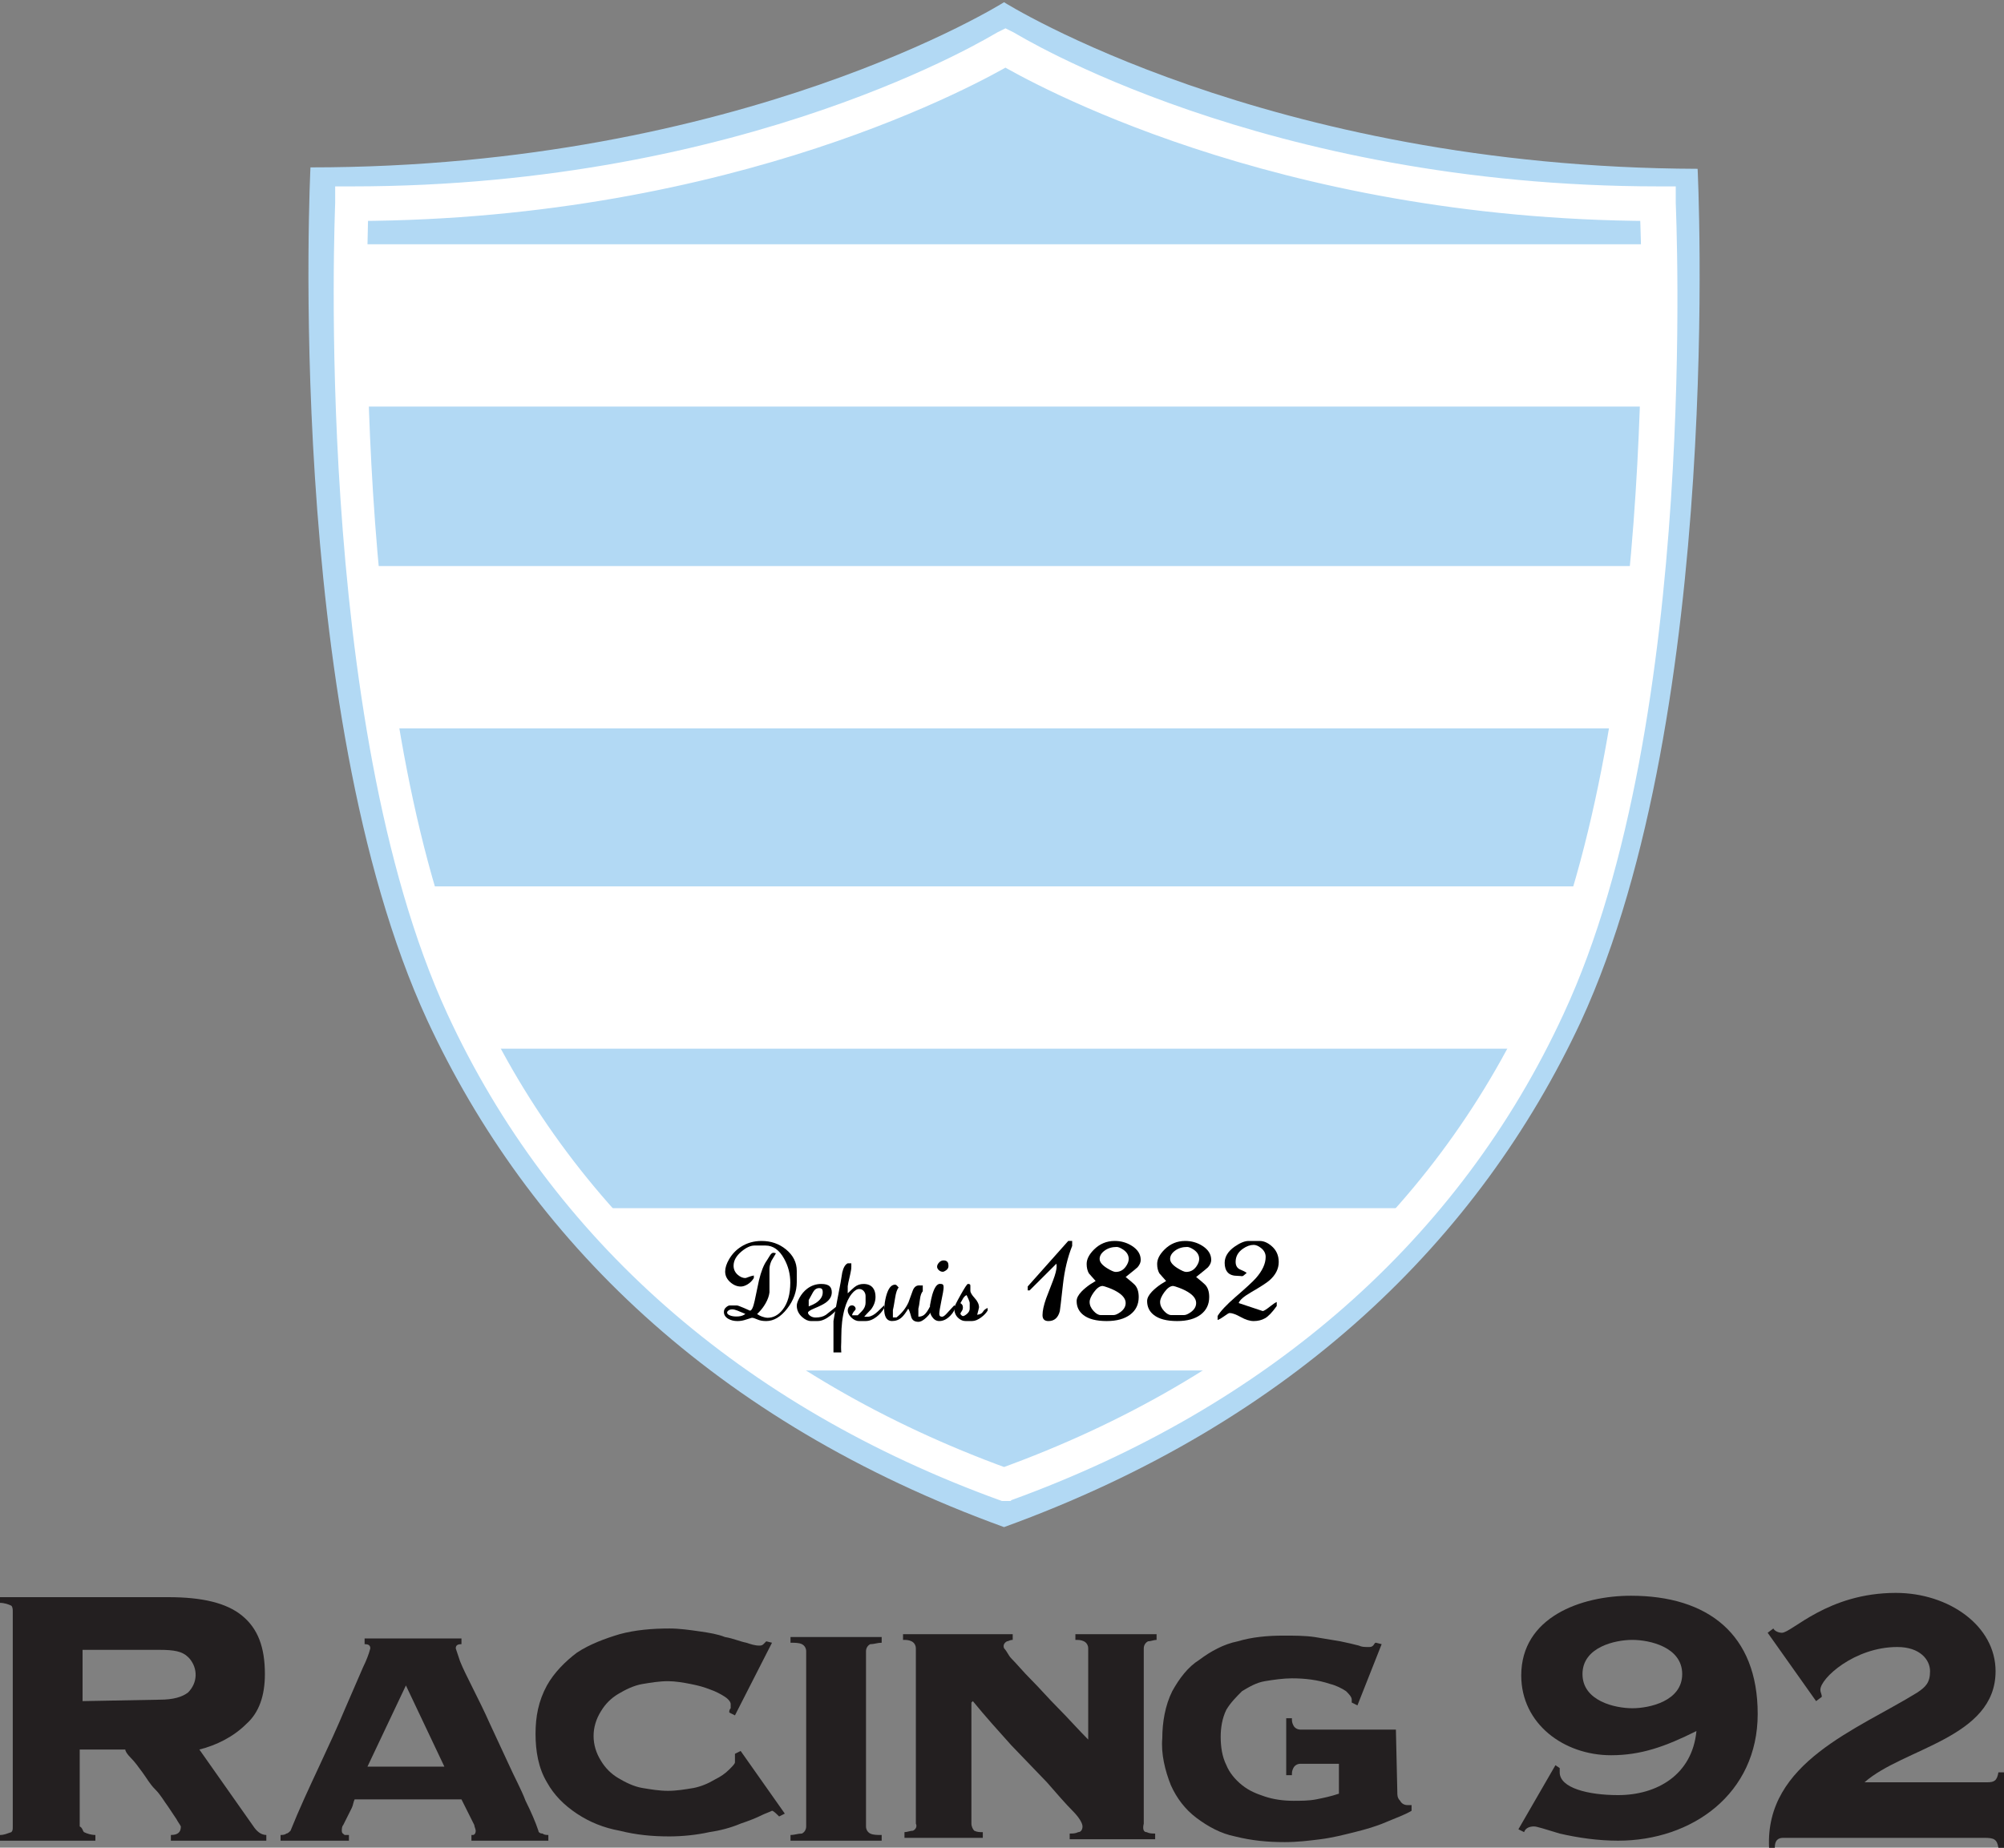 <?xml version="1.0" encoding="UTF-8" standalone="no"?>
<!-- Generator: Adobe Illustrator 10.0, SVG Export Plug-In . SVG Version: 3.0.0 Build 76)  -->

<svg
   xmlns:ns5="http://ns.adobe.com/SaveForWeb/1.0/"
   xmlns:ns4="http://ns.adobe.com/Variables/1.0/"
   xmlns:ns3="http://ns.adobe.com/AdobeIllustrator/10.0/"
   xmlns:dc="http://purl.org/dc/elements/1.1/"
   xmlns:cc="http://creativecommons.org/ns#"
   xmlns:rdf="http://www.w3.org/1999/02/22-rdf-syntax-ns#"
   xmlns:svg="http://www.w3.org/2000/svg"
   xmlns="http://www.w3.org/2000/svg"
   xmlns:xlink="http://www.w3.org/1999/xlink"
   xmlns:sodipodi="http://sodipodi.sourceforge.net/DTD/sodipodi-0.dtd"
   xmlns:inkscape="http://www.inkscape.org/namespaces/inkscape"
   ns3:viewOrigin="253.667 498.5132"
   ns3:rulerOrigin="0 0"
   ns3:pageBounds="0 595.4453 841.8896 0"
   width="450"
   height="415"
   viewBox="0 0 450 415"
   overflow="visible"
   enable-background="new 0 0 308.669 326.878"
   xml:space="preserve"
   id="svg2"
   version="1.1"
   inkscape:version="0.91 r13725"
   sodipodi:docname="Logo_Racing_Métro_92_2005.svg"
   style="overflow:visible"><rect x="0" y="0" width="450" height="415" fill="#808080" stroke="none"/><defs
     id="defs117"><defs
       id="defs39"><path
         id="XMLID_5_"
         d="m 0,326.878 308.669,0 L 308.669,0 0,0 0,326.878 Z"
         inkscape:connector-curvature="0" /></defs><clipPath
       id="XMLID_6_"><use
         xlink:href="#XMLID_5_"
         id="use43"
         x="0"
         y="0"
         width="100%"
         height="100%" /></clipPath></defs><sodipodi:namedview
     pagecolor="#ffffff"
     bordercolor="#666666"
     borderopacity="1"
     objecttolerance="10"
     gridtolerance="10"
     guidetolerance="10"
     inkscape:pageopacity="0"
     inkscape:pageshadow="2"
     inkscape:window-width="1280"
     inkscape:window-height="691"
     id="namedview115"
     showgrid="false"
     inkscape:zoom="0.97020117"
     inkscape:cx="15.248079"
     inkscape:cy="105.33201"
     inkscape:window-x="0"
     inkscape:window-y="1"
     inkscape:window-maximized="1"
     inkscape:current-layer="svg2" /><g
     id="g11"
     style="fill:#c2e0f7;fill-opacity:1"
     transform="matrix(1.063,0,0,1.063,394.958,47.605)"><defs
       id="defs13"><path
         inkscape:connector-curvature="0"
         d="m 0,326.878 308.669,0 L 308.669,0 0,0 0,326.878 Z"
         id="XMLID_1_" /></defs><clipPath
       id="XMLID_2_"><use
         height="100%"
         width="100%"
         y="0"
         x="0"
         id="use17"
         xlink:href="#XMLID_1_" /></clipPath></g><ns3:pgf
     id="adobe_illustrator_pgf" /><style
     id="style4846"
     type="text/css">
	.st0{fill:#231F20;}
	.st1{fill:#B2D9F4;}
	.st2{clip-path:url(#SVGID_2_);}
	.st3{fill:#FFFFFF;}
	.st4{fill:none;stroke:#FFFFFF;stroke-width:1.73;}
</style><g
     id="g5306"
     transform="matrix(3.198,0,0,3.198,-15.352,-5.896)"><g
       id="g5333"><path
         style="fill:#b2d9f4"
         inkscape:connector-curvature="0"
         class="st1"
         d="M 75.3,109.1 C 95.7,101.7 108.7,88.8 115.8,73.6 125.9,51.7 124,13.7 124,13.7 93.7,13.6 75.3,2 75.3,2 c 0,0 -18.4,11.6 -48.7,11.6 0,0 -1.9,38 8.2,59.9 7.1,15.3 20.1,28.2 40.5,35.6"
         id="path4868" /><g
         id="g5319"><g
           id="g4870"><defs
             id="defs4872"><path
               d="m 29,16 c 0,0 -1.8,36.2 7.8,56.9 6.7,14.5 19.1,26.8 38.5,33.8 19.4,-7 31.8,-19.3 38.5,-33.8 C 123.4,52.1 121.6,16 121.6,16 92.8,16 75.3,4.9 75.3,4.9 75.3,4.9 57.8,16 29,16"
               id="SVGID_1_"
               inkscape:connector-curvature="0" /></defs><clipPath
             id="SVGID_2_"><use
               id="use4876"
               style="overflow:visible"
               xlink:href="#SVGID_1_"
               x="0"
               y="0"
               width="100%"
               height="100%" /></clipPath><g
             clip-path="url(#SVGID_2_)"
             id="g4878"
             class="st2"><rect
               id="rect4880"
               height="11.4"
               width="96.1"
               class="st3"
               y="19"
               x="27.2"
               style="fill:#ffffff" /><rect
               id="rect4882"
               height="11.4"
               width="96.1"
               class="st3"
               y="41.6"
               x="27.2"
               style="fill:#ffffff" /><polygon
               id="polygon4884"
               points="123.4,64.1 33.7,64.1 35.6,69.5 38.2,75.5 123.4,75.5 "
               class="st3"
               style="fill:#ffffff" /><polygon
               id="polygon4886"
               points="46.1,86.7 51.8,92.7 58.6,98.1 92,98.1 98.9,92.8 104.9,86.7 "
               class="st3"
               style="fill:#ffffff" /></g></g><path
           style="fill:none;stroke:#ffffff;stroke-width:1.73"
           inkscape:connector-curvature="0"
           class="st4"
           d="m 75.4,106.4 -0.1,0 C 57.4,99.9 44.2,88.3 37,72.7 27.6,52.3 29.2,16.5 29.2,16.1 l 0,-0.3 0.3,0 C 57.6,15.8 75,5 75.2,4.9 l 0.2,-0.1 0.2,0.1 c 0.2,0.1 17.6,10.9 45.7,10.9 l 0.3,0 0,0.3 c 0,0.4 1.7,36.2 -7.8,56.6 -7.2,15.6 -20.4,27.2 -38.3,33.7 l -0.1,0 z M 29.8,16.5 c -0.1,3.6 -1.2,36.7 7.7,56 7.1,15.4 20.2,26.9 37.8,33.3 C 93,99.4 106,87.9 113.1,72.5 122,53.2 121,20.1 120.8,16.5 94.3,16.4 77.3,6.7 75.4,5.6 73.5,6.7 56.4,16.4 29.8,16.5 Z"
           id="path4892" /></g></g></g><g
     id="g5437"
     transform="matrix(1.063,0,0,1.063,60.839,0.5)"><g
       id="g5425"><path
         ns3:knockout="Off"
         clip-path="url(#XMLID_6_)"
         d="m 91.978,277.229 c -0.741,-0.328 -1.374,-0.592 -1.898,-0.8 -0.527,-0.208 -0.952,-0.313 -1.277,-0.313 -0.375,0 -0.68,0.085 -0.914,0.264 -0.234,0.173 -0.352,0.349 -0.352,0.516 0,0.278 0.223,0.501 0.665,0.683 0.439,0.185 0.958,0.275 1.556,0.275 0.375,0 0.703,-0.023 0.973,-0.079 0.494,-0.092 0.907,-0.274 1.247,-0.546 m 12.501,-7.772 c 0,2.326 -0.785,4.488 -2.347,6.498 -1.567,2.007 -3.261,3.009 -5.092,3.009 -0.858,0 -1.576,-0.132 -2.162,-0.401 -0.586,-0.269 -1.025,-0.398 -1.324,-0.398 -0.636,0.205 -1.23,0.393 -1.79,0.557 -0.56,0.161 -1.125,0.243 -1.693,0.243 -0.847,0 -1.579,-0.173 -2.203,-0.524 -0.738,-0.419 -1.107,-0.981 -1.107,-1.699 0,-0.466 0.202,-0.864 0.604,-1.189 0.322,-0.258 0.598,-0.387 0.814,-0.387 l 1.734,0 c 0.185,0 0.759,0.205 1.734,0.621 0.325,0.129 0.806,0.343 1.441,0.645 0.428,0 0.812,-0.806 1.157,-2.417 0.345,-1.611 0.688,-3.258 1.04,-4.948 0.519,-2.165 1.154,-3.773 1.91,-4.825 0.155,-0.223 0.387,-0.592 0.691,-1.11 0.304,-0.518 0.601,-0.779 0.885,-0.779 0.17,0 0.384,0.047 0.642,0.138 -0.363,0.609 -0.724,1.21 -1.087,1.808 -0.325,0.729 -0.486,1.4 -0.486,2.01 l 0,4.535 0,1.148 c -0.105,0.858 -0.419,1.74 -0.938,2.648 -0.39,0.686 -0.844,1.318 -1.362,1.887 -0.416,0.469 -0.656,0.703 -0.718,0.703 0.375,0.287 0.814,0.516 1.321,0.686 0.507,0.17 0.908,0.252 1.207,0.252 1.441,0 2.681,-0.668 3.718,-2.004 1.222,-1.573 1.831,-3.756 1.831,-6.548 0,-2.077 -0.498,-4.02 -1.5,-5.821 -1.178,-2.133 -2.684,-3.196 -4.515,-3.196 l -2.687,0 c -0.949,0 -1.998,0.478 -3.155,1.438 -1.286,1.078 -1.928,2.235 -1.928,3.469 0,0.896 0.352,1.644 1.049,2.241 0.598,0.507 1.201,0.759 1.813,0.759 0.091,0 0.343,-0.082 0.75,-0.243 0.407,-0.161 0.847,-0.287 1.313,-0.381 l 0,0.624 c -0.401,0.662 -0.935,1.189 -1.597,1.576 -0.571,0.328 -1.096,0.486 -1.576,0.486 -0.92,0 -1.784,-0.363 -2.59,-1.087 -0.806,-0.729 -1.207,-1.579 -1.207,-2.552 0,-0.899 0.311,-1.887 0.935,-2.962 0.727,-1.263 1.693,-2.282 2.9,-3.056 1.468,-0.949 3.141,-1.424 5.024,-1.424 2.285,0 4.266,0.686 5.938,2.063 1.74,1.43 2.61,3.17 2.61,5.221 l 0,2.686 z"
         id="path47"
         inkscape:connector-curvature="0"
         style="fill:#000000;stroke:none"
         transform="matrix(0.869,0,0,0.869,20.29,36.249)" /><path
         ns3:knockout="Off"
         clip-path="url(#XMLID_6_)"
         d="m 110.786,271.982 c 0,-0.401 -0.067,-0.674 -0.196,-0.814 -0.129,-0.146 -0.349,-0.217 -0.662,-0.217 -0.621,0 -1.116,0.316 -1.479,0.955 -0.363,0.636 -0.718,1.286 -1.069,1.945 l 0,1.541 c 0.753,-0.287 1.315,-0.554 1.693,-0.8 1.142,-0.741 1.713,-1.608 1.713,-2.61 m 3.407,4.254 c -0.598,0.606 -1.09,1.061 -1.479,1.359 -1.169,0.908 -2.206,1.362 -3.117,1.362 l -1.711,0 c -0.677,0 -1.377,-0.325 -2.104,-0.97 -0.87,-0.779 -1.304,-1.705 -1.304,-2.78 0,-0.466 0.205,-1.081 0.621,-1.849 0.521,-0.943 1.169,-1.711 1.948,-2.294 1.011,-0.75 2.142,-1.125 3.387,-1.125 0.961,0 1.641,0.19 2.048,0.583 0.334,0.322 0.504,0.809 0.504,1.459 0,0.97 -0.498,1.813 -1.497,2.525 -0.524,0.375 -1.45,0.841 -2.789,1.395 -0.999,0.419 -1.497,0.756 -1.497,1.017 0,0.258 0.182,0.519 0.545,0.785 0.366,0.264 0.806,0.398 1.324,0.398 0.999,0 1.825,-0.214 2.473,-0.642 0.882,-0.691 1.767,-1.383 2.648,-2.086 l 0,0.863 z"
         id="path49"
         inkscape:connector-curvature="0"
         style="fill:#000000;stroke:none"
         transform="matrix(0.869,0,0,0.869,20.29,36.249)" /><path
         ns3:knockout="Off"
         clip-path="url(#XMLID_6_)"
         d="m 125.719,275.826 c -0.492,0.841 -1.119,1.556 -1.89,2.139 -0.87,0.665 -1.746,0.996 -2.628,0.996 l -1.556,0 c -0.715,0 -1.371,-0.308 -1.969,-0.917 -0.542,-0.557 -0.814,-1.116 -0.814,-1.673 0,-0.261 0.07,-0.507 0.211,-0.741 0.196,-0.325 0.475,-0.486 0.838,-0.486 0.223,0 0.422,0.085 0.606,0.252 0.179,0.167 0.27,0.378 0.27,0.624 0,0.117 -0.079,0.252 -0.234,0.407 -0.363,0.378 -0.574,0.753 -0.642,1.134 l 1.383,0 c 0.741,-0.715 1.184,-1.175 1.327,-1.383 0.387,-0.53 0.58,-1.107 0.58,-1.729 l 0,-1.553 c 0,-0.463 -0.146,-0.87 -0.437,-1.213 -0.29,-0.34 -0.665,-0.513 -1.119,-0.513 -0.56,0 -1.148,0.375 -1.772,1.128 -0.738,0.896 -1.33,2.124 -1.77,3.694 -0.536,1.893 -0.803,4.148 -0.803,6.768 0,0.454 -0.006,0.888 -0.018,1.304 -0.012,0.416 -0.026,0.803 -0.038,1.166 0,0.533 0.021,0.984 0.056,1.359 l -1.907,0 0,-7.623 c 0.082,-0.454 0.158,-0.914 0.234,-1.383 0.223,-1.154 0.437,-2.314 0.645,-3.48 0.284,-1.57 0.571,-3.067 0.855,-4.494 0.129,-0.817 0.267,-1.641 0.407,-2.473 0.287,-1.201 0.729,-1.945 1.327,-2.218 l 0.876,0 0,0.858 c 0,0.469 -0.091,1.084 -0.275,1.852 -0.401,1.699 -0.601,2.651 -0.601,2.862 l 0,1.731 c 0.724,-0.7 1.271,-1.201 1.635,-1.5 0.636,-0.516 1.368,-0.779 2.197,-0.779 1.066,0 1.846,0.337 2.338,1.014 0.39,0.527 0.586,1.236 0.586,2.115 0,1.087 -0.369,2.115 -1.11,3.088 -0.87,0.891 -1.418,1.477 -1.635,1.746 l 1.011,0 c 0.729,-0.088 1.482,-0.504 2.259,-1.245 0.519,-0.507 1.046,-1.011 1.576,-1.518 l 0,0.684 z"
         id="path51"
         inkscape:connector-curvature="0"
         style="fill:#000000;stroke:none"
         transform="matrix(0.869,0,0,0.869,20.29,36.249)" /><path
         ns3:knockout="Off"
         clip-path="url(#XMLID_6_)"
         d="m 137.227,276.136 c 0,0.492 -0.387,1.119 -1.157,1.875 -0.773,0.756 -1.45,1.137 -2.033,1.137 -0.949,0 -1.532,-0.416 -1.755,-1.242 -0.311,-1.154 -0.554,-1.805 -0.721,-1.945 -0.598,0.999 -1.128,1.708 -1.597,2.121 -0.65,0.586 -1.421,0.876 -2.314,0.876 -0.729,0 -1.248,-0.325 -1.562,-0.97 -0.246,-0.51 -0.369,-1.184 -0.369,-2.027 0.053,-0.495 0.105,-0.996 0.158,-1.503 0.182,-1.154 0.434,-2.095 0.759,-2.821 0.454,-1.014 1.031,-1.523 1.731,-1.523 0.132,0 0.246,0.044 0.352,0.129 0.103,0.085 0.281,0.275 0.527,0.574 -0.363,0.363 -0.653,1.195 -0.858,2.493 -0.287,1.755 -0.466,2.754 -0.545,3 l 0,1.772 0.876,0 c 1.286,-1.011 2.25,-2.227 2.9,-3.639 0.352,-0.976 0.706,-1.957 1.072,-2.941 0.325,-0.806 0.832,-1.207 1.518,-1.207 0.117,0 0.223,0.003 0.322,0.009 0.1,0.009 0.19,0.012 0.281,0.012 0.105,0 0.202,-0.009 0.293,-0.021 l 0,1.421 c -0.337,0.375 -0.565,1.017 -0.683,1.925 -0.152,1.219 -0.284,1.992 -0.387,2.317 l 0,1.942 c 0.557,0 1.022,-0.146 1.4,-0.445 0.442,-0.346 0.914,-1.022 1.421,-2.019 0.248,0.179 0.371,0.413 0.371,0.7"
         id="path53"
         inkscape:connector-curvature="0"
         style="fill:#000000;stroke:none"
         transform="matrix(0.869,0,0,0.869,20.29,36.249)" /><path
         ns3:knockout="Off"
         clip-path="url(#XMLID_6_)"
         d="m 141.354,265.578 c 0,0.428 -0.205,0.785 -0.624,1.072 -0.308,0.217 -0.563,0.328 -0.759,0.328 -0.352,0 -0.668,-0.129 -0.952,-0.387 -0.287,-0.261 -0.431,-0.539 -0.431,-0.841 0,-0.325 0.144,-0.647 0.431,-0.97 0.337,-0.381 0.712,-0.565 1.131,-0.565 0.504,0 0.847,0.161 1.031,0.486 0.115,0.209 0.173,0.502 0.173,0.877 m 1.559,10.072 c 0,0.56 -0.363,1.222 -1.09,1.986 -0.847,0.885 -1.746,1.327 -2.707,1.327 -0.7,0 -1.28,-0.337 -1.734,-1.014 -0.349,-0.519 -0.524,-0.993 -0.524,-1.421 l 0,-1.383 c 0.208,-1.172 0.396,-2.042 0.565,-2.613 0.519,-1.746 1.134,-2.613 1.849,-2.613 0.363,0 0.604,0.059 0.721,0.176 0.114,0.117 0.176,0.305 0.176,0.563 -0.012,0.211 -0.018,0.375 -0.018,0.492 0,0.246 -0.176,1.201 -0.521,2.871 -0.34,1.67 -0.513,2.733 -0.513,3.19 0,0.466 0.226,0.7 0.683,0.7 0.272,0 0.636,-0.246 1.087,-0.738 0.624,-0.68 1.245,-1.354 1.869,-2.033 0.067,0.056 0.105,0.094 0.117,0.117 0.028,0.041 0.04,0.17 0.04,0.393"
         id="path55"
         inkscape:connector-curvature="0"
         style="fill:#000000;stroke:none"
         transform="matrix(0.869,0,0,0.869,20.29,36.249)" /><path
         ns3:knockout="Off"
         clip-path="url(#XMLID_6_)"
         d="m 146.514,275.946 0,-1.342 c 0,-0.208 -0.108,-0.554 -0.328,-1.046 -0.144,-0.299 -0.287,-0.604 -0.431,-0.914 -0.36,0.182 -0.65,0.46 -0.864,0.835 -0.214,0.375 -0.428,0.75 -0.636,1.125 0.196,0.117 0.346,0.258 0.448,0.419 0.105,0.164 0.155,0.375 0.155,0.633 0,0.334 -0.1,0.647 -0.299,0.932 -0.202,0.287 -0.305,0.472 -0.305,0.563 0,0.117 0.079,0.246 0.234,0.387 0.155,0.144 0.278,0.217 0.369,0.217 0.223,0 0.524,-0.158 0.917,-0.469 0.494,-0.4 0.74,-0.848 0.74,-1.34 m 4.362,0.46 c -0.337,0.574 -0.841,1.113 -1.518,1.617 -0.817,0.627 -1.564,0.935 -2.241,0.935 l -1.652,0 c -0.574,0 -1.119,-0.22 -1.638,-0.659 -0.715,-0.598 -1.072,-1.43 -1.072,-2.508 0,-0.287 0.507,-1.333 1.523,-3.141 1.011,-1.808 1.605,-2.71 1.79,-2.71 0.311,0 0.498,0.062 0.563,0.196 0.029,0.05 0.041,0.185 0.041,0.407 l 0,1.046 c 0,0.428 0.352,1.025 1.049,1.787 0.703,0.768 1.055,1.523 1.055,2.273 -0.067,0.287 -0.117,0.516 -0.158,0.683 -0.129,0.519 -0.229,0.888 -0.29,1.107 0.7,-0.091 1.16,-0.325 1.38,-0.7 0.272,-0.457 0.662,-0.773 1.169,-0.955 l 0,0.622 z"
         id="path57"
         inkscape:connector-curvature="0"
         style="fill:#000000;stroke:none"
         transform="matrix(0.869,0,0,0.869,20.29,36.249)" /><path
         ns3:knockout="Off"
         clip-path="url(#XMLID_6_)"
         d="m 171.419,260.697 c -1.104,2.777 -1.852,5.9 -2.238,9.366 -0.469,4.195 -0.721,6.354 -0.762,6.486 -0.413,1.608 -1.336,2.417 -2.763,2.417 -0.964,0 -1.444,-0.48 -1.444,-1.444 0,-1.052 0.296,-2.402 0.876,-4.052 0.548,-1.415 1.107,-2.877 1.688,-4.383 0.574,-1.506 0.867,-2.654 0.867,-3.445 0,-0.223 -0.021,-0.428 -0.062,-0.624 l -6.501,6.483 -0.466,0 0,-0.955 9.85,-11.063 0.955,0 0,1.214 z"
         id="path59"
         inkscape:connector-curvature="0"
         style="fill:#000000;stroke:none"
         transform="matrix(0.869,0,0,0.869,20.29,36.249)" /><path
         ns3:knockout="Off"
         clip-path="url(#XMLID_6_)"
         d="m 185.165,263.864 c 0,-0.911 -0.442,-1.661 -1.324,-2.259 -0.662,-0.439 -1.192,-0.662 -1.597,-0.662 -1.143,0 -2.118,0.296 -2.93,0.885 -0.812,0.592 -1.219,1.271 -1.219,2.036 0,0.741 0.592,1.479 1.77,2.221 1.002,0.618 1.708,0.932 2.127,0.932 1.014,0 1.828,-0.425 2.452,-1.283 0.481,-0.666 0.721,-1.287 0.721,-1.87 m -0.741,10.714 c 0,-0.829 -0.48,-1.6 -1.441,-2.314 -0.7,-0.521 -1.594,-0.979 -2.684,-1.386 -0.82,-0.296 -1.307,-0.448 -1.462,-0.448 -0.7,0 -1.421,0.516 -2.162,1.541 -0.674,0.938 -1.011,1.723 -1.011,2.355 0,0.768 0.322,1.5 0.973,2.203 0.595,0.65 1.169,0.976 1.711,0.976 l 3.158,0 c 0.413,0 0.952,-0.234 1.617,-0.7 0.867,-0.628 1.301,-1.366 1.301,-2.227 m 3.662,-10.477 c 0,0.598 -0.261,1.195 -0.779,1.79 -0.129,0.144 -1.09,0.929 -2.883,2.358 1.014,0.82 1.723,1.424 2.124,1.811 0.703,0.688 1.049,1.708 1.049,3.059 0,1.805 -0.688,3.231 -2.071,4.277 -1.383,1.043 -3.29,1.567 -5.716,1.567 -2.555,0 -4.465,-0.504 -5.725,-1.521 -1.049,-0.841 -1.576,-1.96 -1.576,-3.349 0,-0.703 0.39,-1.462 1.169,-2.282 0.598,-0.621 1.324,-1.225 2.18,-1.811 0.416,-0.258 0.838,-0.519 1.266,-0.776 -0.545,-0.612 -1.09,-1.23 -1.638,-1.854 -0.36,-0.636 -0.542,-1.4 -0.542,-2.297 0,-1.143 0.589,-2.306 1.77,-3.486 1.406,-1.406 3.085,-2.104 5.045,-2.104 1.544,0 2.947,0.401 4.204,1.207 1.417,0.909 2.123,2.046 2.123,3.411"
         id="path61"
         inkscape:connector-curvature="0"
         style="fill:#000000;stroke:none"
         transform="matrix(0.869,0,0,0.869,20.29,36.249)" /><path
         ns3:knockout="Off"
         clip-path="url(#XMLID_6_)"
         d="m 202.298,263.864 c 0,-0.911 -0.439,-1.661 -1.321,-2.259 -0.662,-0.439 -1.195,-0.662 -1.6,-0.662 -1.14,0 -2.118,0.296 -2.927,0.885 -0.814,0.592 -1.219,1.271 -1.219,2.036 0,0.741 0.592,1.479 1.77,2.221 1.002,0.618 1.708,0.932 2.124,0.932 1.014,0 1.831,-0.425 2.455,-1.283 0.478,-0.666 0.718,-1.287 0.718,-1.87 m -0.741,10.714 c 0,-0.829 -0.478,-1.6 -1.438,-2.314 -0.703,-0.521 -1.597,-0.979 -2.687,-1.386 -0.817,-0.296 -1.304,-0.448 -1.459,-0.448 -0.703,0 -1.424,0.516 -2.165,1.541 -0.674,0.938 -1.011,1.723 -1.011,2.355 0,0.768 0.325,1.5 0.973,2.203 0.598,0.65 1.172,0.976 1.714,0.976 l 3.155,0 c 0.413,0 0.955,-0.234 1.617,-0.7 0.867,-0.628 1.301,-1.366 1.301,-2.227 m 3.665,-10.477 c 0,0.598 -0.261,1.195 -0.782,1.79 -0.129,0.144 -1.087,0.929 -2.883,2.358 1.017,0.82 1.723,1.424 2.124,1.811 0.703,0.688 1.052,1.708 1.052,3.059 0,1.805 -0.691,3.231 -2.074,4.277 -1.383,1.043 -3.287,1.567 -5.713,1.567 -2.558,0 -4.468,-0.504 -5.725,-1.521 -1.055,-0.841 -1.579,-1.96 -1.579,-3.349 0,-0.703 0.39,-1.462 1.169,-2.282 0.598,-0.621 1.324,-1.225 2.183,-1.811 0.413,-0.258 0.838,-0.519 1.263,-0.776 -0.542,-0.612 -1.09,-1.23 -1.635,-1.854 -0.363,-0.636 -0.542,-1.4 -0.542,-2.297 0,-1.143 0.586,-2.306 1.77,-3.486 1.403,-1.406 3.082,-2.104 5.042,-2.104 1.544,0 2.95,0.401 4.207,1.207 1.414,0.909 2.123,2.046 2.123,3.411"
         id="path63"
         inkscape:connector-curvature="0"
         style="fill:#000000;stroke:none"
         transform="matrix(0.869,0,0,0.869,20.29,36.249)" /><path
         ns3:knockout="Off"
         clip-path="url(#XMLID_6_)"
         d="m 221.634,264.59 c 0,1.69 -0.765,3.196 -2.3,4.518 -0.659,0.574 -2.153,1.532 -4.474,2.886 -1.729,0.996 -2.716,1.86 -2.962,2.59 l 5.842,1.945 c 0.272,0 0.935,-0.422 1.986,-1.266 0.583,-0.466 1.058,-0.779 1.421,-0.935 l 0,0.976 c -1.093,1.529 -2.036,2.522 -2.845,2.977 -0.803,0.454 -1.726,0.683 -2.763,0.683 -0.923,0 -1.969,-0.325 -3.135,-0.976 -1.169,-0.65 -2.071,-0.979 -2.71,-0.979 -0.19,0 -0.691,0.302 -1.497,0.896 -0.478,0.352 -0.952,0.621 -1.421,0.8 l 0,-0.976 c 0.715,-1.181 2.147,-2.707 4.301,-4.582 2.61,-2.256 4.274,-3.794 4.986,-4.597 1.597,-1.808 2.394,-3.536 2.394,-5.183 0,-0.861 -0.384,-1.588 -1.148,-2.186 -0.636,-0.495 -1.228,-0.741 -1.77,-0.741 -0.847,0 -1.717,0.313 -2.61,0.935 -1.181,0.817 -1.772,1.881 -1.772,3.193 0,0.961 0.401,1.594 1.21,1.907 0.647,0.261 1.14,0.519 1.477,0.782 -0.349,0.308 -0.598,0.521 -0.75,0.633 -0.149,0.105 -0.275,0.164 -0.375,0.164 -0.029,0 -0.152,-0.012 -0.375,-0.041 -0.217,-0.026 -0.451,-0.038 -0.697,-0.038 -1.104,0 -1.904,-0.275 -2.405,-0.829 -0.501,-0.551 -0.75,-1.324 -0.75,-2.326 0,-1.491 0.803,-2.813 2.414,-3.949 1.324,-0.923 2.467,-1.386 3.425,-1.386 l 2.669,0 c 0.946,0 1.89,0.39 2.821,1.169 1.209,1.004 1.813,2.313 1.813,3.936"
         id="path65"
         inkscape:connector-curvature="0"
         style="fill:#000000;stroke:none"
         transform="matrix(0.869,0,0,0.869,20.29,36.249)" /></g><g
       transform="matrix(3.009,0,0,3.009,-71.687,-6.017)"
       id="g5348"><path
         id="path4852"
         d="m 10.7,130.5 c 0.2,0.1 0.5,0.2 0.8,0.2 l 0,0.4 -6.7,0 0,-0.4 c 0.3,0 0.5,-0.1 0.8,-0.2 0.1,-0.1 0.1,-0.2 0.1,-0.4 l 0,-15.1 c 0,-0.1 0,-0.3 -0.1,-0.4 -0.2,-0.1 -0.5,-0.2 -0.8,-0.2 l 0,-0.4 11.8,0 c 2.4,0 4.1,0.4 5.2,1.3 1.1,0.9 1.6,2.2 1.6,4.1 0,1.5 -0.4,2.7 -1.3,3.5 -0.9,0.9 -2.1,1.5 -3.3,1.8 l 3.8,5.4 c 0.2,0.3 0.5,0.6 0.9,0.6 l 0,0.4 -6.7,0 0,-0.4 c 0.5,0 0.7,-0.2 0.7,-0.6 -0.1,-0.2 -0.2,-0.3 -0.3,-0.5 -0.2,-0.3 -0.4,-0.6 -0.6,-0.9 -0.3,-0.4 -0.5,-0.8 -0.9,-1.2 -0.4,-0.4 -0.6,-0.8 -0.9,-1.2 -0.3,-0.4 -0.5,-0.7 -0.8,-1 -0.3,-0.3 -0.4,-0.5 -0.4,-0.6 l -3.2,0 0,5.4 c 0.2,0.1 0.2,0.3 0.3,0.4 m 5.3,-9.3 c 1,0 1.6,-0.2 2,-0.5 0.7,-0.7 0.7,-1.7 0.1,-2.4 0,0 0,0 -0.1,-0.1 -0.4,-0.4 -1,-0.5 -2,-0.5 l -5.4,0 0,3.6 5.4,-0.1 z"
         class="st0"
         inkscape:connector-curvature="0"
         style="fill:#231f20" /><path
         id="path4854"
         d="m 37.7,130.7 c 0.1,0 0.2,0 0.3,0 0.1,0 0.2,-0.1 0.2,-0.3 0,-0.1 -0.1,-0.3 -0.1,-0.4 -0.1,-0.2 -0.2,-0.4 -0.3,-0.6 -0.1,-0.2 -0.2,-0.4 -0.3,-0.6 -0.1,-0.2 -0.2,-0.4 -0.3,-0.6 l -7.5,0 c -0.1,0.2 -0.1,0.4 -0.2,0.6 -0.1,0.2 -0.2,0.4 -0.3,0.6 -0.1,0.2 -0.2,0.4 -0.3,0.6 -0.1,0.1 -0.1,0.3 -0.1,0.4 0,0.2 0.1,0.2 0.2,0.3 0.1,0 0.2,0 0.3,0 l 0,0.4 -4.8,0 0,-0.4 c 0.1,0 0.3,0 0.4,-0.1 0.1,0 0.2,-0.1 0.3,-0.2 0.6,-1.5 1.3,-3 2,-4.5 0.7,-1.5 1.3,-2.8 1.8,-4 l 1.3,-3 c 0.2,-0.4 0.4,-0.9 0.5,-1.3 0,-0.2 -0.1,-0.3 -0.4,-0.3 l 0,-0.4 6.8,0 0,0.4 c -0.3,0 -0.4,0.1 -0.4,0.3 0.1,0.3 0.2,0.6 0.3,0.9 0.2,0.5 0.5,1.1 0.9,1.9 0.4,0.8 0.8,1.6 1.2,2.5 l 1.3,2.8 c 0.4,0.9 0.9,1.8 1.2,2.6 0.4,0.8 0.7,1.5 0.9,2.1 0,0.1 0.1,0.2 0.3,0.2 0.1,0.1 0.3,0.1 0.4,0.1 l 0,0.4 -5.4,0 0,-0.4 z m -4.4,-10.5 -2.7,5.7 5.4,0 -2.7,-5.7 z"
         class="st0"
         inkscape:connector-curvature="0"
         style="fill:#231f20" /><path
         id="path4856"
         d="M 56.4,122.3 56,122.1 c 0,-0.1 0,-0.2 0.1,-0.3 0,-0.1 0,-0.2 0,-0.3 0,-0.1 -0.1,-0.3 -0.4,-0.5 -0.3,-0.2 -0.7,-0.4 -1,-0.5 -0.5,-0.2 -0.9,-0.3 -1.4,-0.4 -0.5,-0.1 -1.1,-0.2 -1.6,-0.2 -0.6,0 -1.2,0.1 -1.8,0.2 -0.6,0.1 -1.2,0.4 -1.7,0.7 -0.5,0.3 -0.9,0.7 -1.2,1.2 -0.7,1.1 -0.7,2.4 0,3.5 0.3,0.5 0.7,0.9 1.2,1.2 0.5,0.3 1.1,0.6 1.7,0.7 0.6,0.1 1.2,0.2 1.8,0.2 0.6,0 1.2,-0.1 1.8,-0.2 0.5,-0.1 1,-0.3 1.5,-0.6 0.4,-0.2 0.7,-0.4 1,-0.7 0.2,-0.2 0.4,-0.4 0.4,-0.5 l 0,-0.3 c 0,-0.1 0,-0.2 0,-0.3 l 0.4,-0.2 3.1,4.4 -0.4,0.2 C 59.3,129.2 59.1,129 59,129 c -0.2,0.1 -0.5,0.2 -0.7,0.3 -0.4,0.2 -0.9,0.4 -1.5,0.6 -0.7,0.3 -1.5,0.5 -2.2,0.6 -0.9,0.2 -1.9,0.3 -2.8,0.3 -1.2,0 -2.3,-0.1 -3.5,-0.4 -1.1,-0.2 -2.1,-0.6 -3,-1.2 -0.9,-0.6 -1.6,-1.3 -2.1,-2.2 -0.6,-1 -0.8,-2.2 -0.8,-3.4 0,-1.2 0.2,-2.3 0.8,-3.4 0.5,-0.9 1.3,-1.7 2.1,-2.3 0.9,-0.6 2,-1 3,-1.3 1.1,-0.3 2.3,-0.4 3.5,-0.4 0.7,0 1.4,0.1 2.1,0.2 0.7,0.1 1.3,0.2 1.8,0.4 0.6,0.1 1,0.3 1.5,0.4 0.3,0.1 0.6,0.2 0.9,0.2 0.1,0 0.2,0 0.3,-0.1 0.1,-0.1 0.1,-0.1 0.2,-0.2 l 0.4,0.1 -2.6,5.1 z"
         class="st0"
         inkscape:connector-curvature="0"
         style="fill:#231f20" /><path
         id="path4858"
         d="m 66.7,117.2 c -0.3,0 -0.5,0.1 -0.8,0.1 -0.2,0.1 -0.3,0.3 -0.3,0.5 l 0,12.3 c 0,0.2 0.1,0.4 0.3,0.5 0.2,0.1 0.5,0.1 0.8,0.1 l 0,0.4 -6.4,0 0,-0.4 c 0.3,0 0.5,-0.1 0.8,-0.1 0.2,-0.1 0.3,-0.3 0.3,-0.5 l 0,-12.3 c 0,-0.2 -0.1,-0.4 -0.3,-0.5 -0.2,-0.1 -0.5,-0.1 -0.8,-0.1 l 0,-0.4 6.4,0 0,0.4 z"
         class="st0"
         inkscape:connector-curvature="0"
         style="fill:#231f20" /><path
         id="path4860"
         d="m 85.3,130.5 c 0.2,0.1 0.4,0.1 0.6,0.1 l 0,0.4 -6,0 0,-0.4 c 0.2,0 0.4,0 0.6,-0.1 0.2,0 0.3,-0.2 0.3,-0.4 0,-0.2 -0.2,-0.6 -0.7,-1.1 -0.5,-0.5 -1.1,-1.2 -1.8,-2 l -2.5,-2.6 c -0.9,-1 -1.8,-2 -2.7,-3.1 l -0.1,0.1 0,8.5 c 0,0.2 0.1,0.4 0.2,0.5 0.2,0.1 0.4,0.1 0.6,0.1 l 0,0.4 -5.5,0 0,-0.4 c 0.2,0 0.4,-0.1 0.6,-0.1 0.2,-0.1 0.3,-0.3 0.2,-0.5 l 0,-12.3 c 0,-0.2 -0.1,-0.4 -0.3,-0.5 C 68.6,117 68.4,117 68.2,117 l 0,-0.4 7.7,0 0,0.4 c -0.2,0 -0.3,0.1 -0.4,0.1 -0.2,0.1 -0.3,0.3 -0.2,0.5 0.2,0.2 0.3,0.5 0.5,0.7 0.4,0.4 0.8,0.9 1.4,1.5 0.6,0.6 1.2,1.3 1.9,2 0.7,0.7 1.4,1.5 2.1,2.2 l 0,-6.4 c 0,-0.2 -0.1,-0.4 -0.3,-0.5 C 80.7,117 80.5,117 80.3,117 l 0,-0.4 5.7,0 0,0.4 c -0.2,0 -0.4,0.1 -0.6,0.1 -0.2,0.1 -0.3,0.3 -0.3,0.5 l 0,12.3 c -0.1,0.4 0,0.6 0.2,0.6"
         class="st0"
         inkscape:connector-curvature="0"
         style="fill:#231f20" /><path
         id="path4862"
         d="m 102.9,127.7 c 0,0.2 0,0.4 0.2,0.6 0.1,0.2 0.3,0.3 0.5,0.3 l 0.3,0 0,0.4 c -0.5,0.3 -1.1,0.5 -1.8,0.8 -0.7,0.3 -1.4,0.5 -2.2,0.7 -0.8,0.2 -1.6,0.4 -2.4,0.5 -0.8,0.1 -1.6,0.2 -2.5,0.2 -1.2,0 -2.3,-0.1 -3.5,-0.4 -1,-0.2 -1.9,-0.7 -2.7,-1.3 -0.8,-0.6 -1.4,-1.4 -1.8,-2.3 -0.4,-1 -0.7,-2.2 -0.6,-3.3 0,-1.1 0.2,-2.3 0.7,-3.3 0.5,-0.9 1.1,-1.7 1.9,-2.2 0.8,-0.6 1.7,-1.1 2.7,-1.3 1,-0.3 2.1,-0.4 3.2,-0.4 0.8,0 1.5,0 2.2,0.1 0.6,0.1 1.2,0.2 1.8,0.3 0.5,0.1 0.9,0.2 1.3,0.3 0.2,0.1 0.4,0.1 0.7,0.1 0.1,0 0.2,0 0.3,-0.1 0.1,-0.1 0.1,-0.2 0.2,-0.2 l 0.4,0.1 -1.7,4.3 -0.4,-0.2 0,-0.2 c 0,-0.2 -0.2,-0.4 -0.4,-0.6 -0.3,-0.2 -0.7,-0.4 -1.1,-0.5 -0.9,-0.3 -1.8,-0.4 -2.7,-0.4 -0.6,0 -1.3,0.1 -1.9,0.2 -0.6,0.1 -1.1,0.4 -1.6,0.7 -0.4,0.4 -0.8,0.8 -1.1,1.3 -0.3,0.6 -0.4,1.3 -0.4,1.9 0,0.7 0.1,1.4 0.4,2 0.2,0.5 0.6,1 1.1,1.4 0.5,0.4 1,0.6 1.6,0.8 0.6,0.2 1.3,0.3 2,0.3 0.5,0 1.1,0 1.6,-0.1 0.5,-0.1 1,-0.2 1.6,-0.4 l 0,-2.1 -2.7,0 c -0.2,0 -0.4,0.1 -0.5,0.3 -0.1,0.2 -0.1,0.3 -0.1,0.5 l -0.4,0 0,-4 0.4,0 c 0,0.2 0,0.3 0.1,0.5 0.1,0.2 0.3,0.3 0.5,0.3 l 6.7,0 0.1,4.4 z"
         class="st0"
         inkscape:connector-curvature="0"
         style="fill:#231f20" /><path
         id="path4864"
         d="m 114,125.8 0.3,0.2 0,0.3 c 0,1.1 2,1.6 4.1,1.6 2.7,0 5.2,-1.4 5.5,-4.5 -2.2,1.1 -3.9,1.7 -6,1.7 -3.3,0 -6.3,-2.2 -6.3,-5.6 0,-4.1 4.2,-5.6 7.7,-5.6 5.4,0 8.9,2.7 8.9,8.3 0,5.6 -4.6,8.9 -9.8,8.9 -1.4,0 -2.8,-0.2 -4.1,-0.5 -1,-0.3 -1.6,-0.5 -1.8,-0.5 -0.3,0 -0.6,0.1 -0.7,0.4 l -0.4,-0.2 2.6,-4.5 z m 1.9,-6.4 c 0,1.9 2.3,2.4 3.5,2.4 1.2,0 3.5,-0.5 3.5,-2.4 0,-1.9 -2.3,-2.4 -3.5,-2.4 -1.2,0 -3.5,0.5 -3.5,2.4"
         class="st0"
         inkscape:connector-curvature="0"
         style="fill:#231f20" /><path
         id="path4866"
         d="m 144.3,127 c 0.5,0 0.7,-0.1 0.8,-0.7 l 0.4,0 0,5.3 -0.4,0 c -0.1,-0.6 -0.3,-0.7 -1,-0.7 l -14.1,0 c -0.4,0 -0.6,0.2 -0.6,0.7 l -0.4,0 c -0.3,-6 6.2,-8.3 10.4,-10.9 0.6,-0.4 0.9,-0.7 0.9,-1.5 0,-0.8 -0.7,-1.7 -2.3,-1.7 -3,0 -5.4,2.2 -5.4,3 0,0.2 0.1,0.3 0.1,0.5 l -0.4,0.3 -3.4,-4.8 0.4,-0.3 c 0.1,0.2 0.4,0.3 0.6,0.3 0.7,0 3.2,-2.8 8,-2.8 3.7,0 7,2.3 7,5.5 0,4.7 -6.5,5.4 -9.2,7.8 l 8.6,0 z"
         class="st0"
         inkscape:connector-curvature="0"
         style="fill:#231f20" /></g></g></svg>